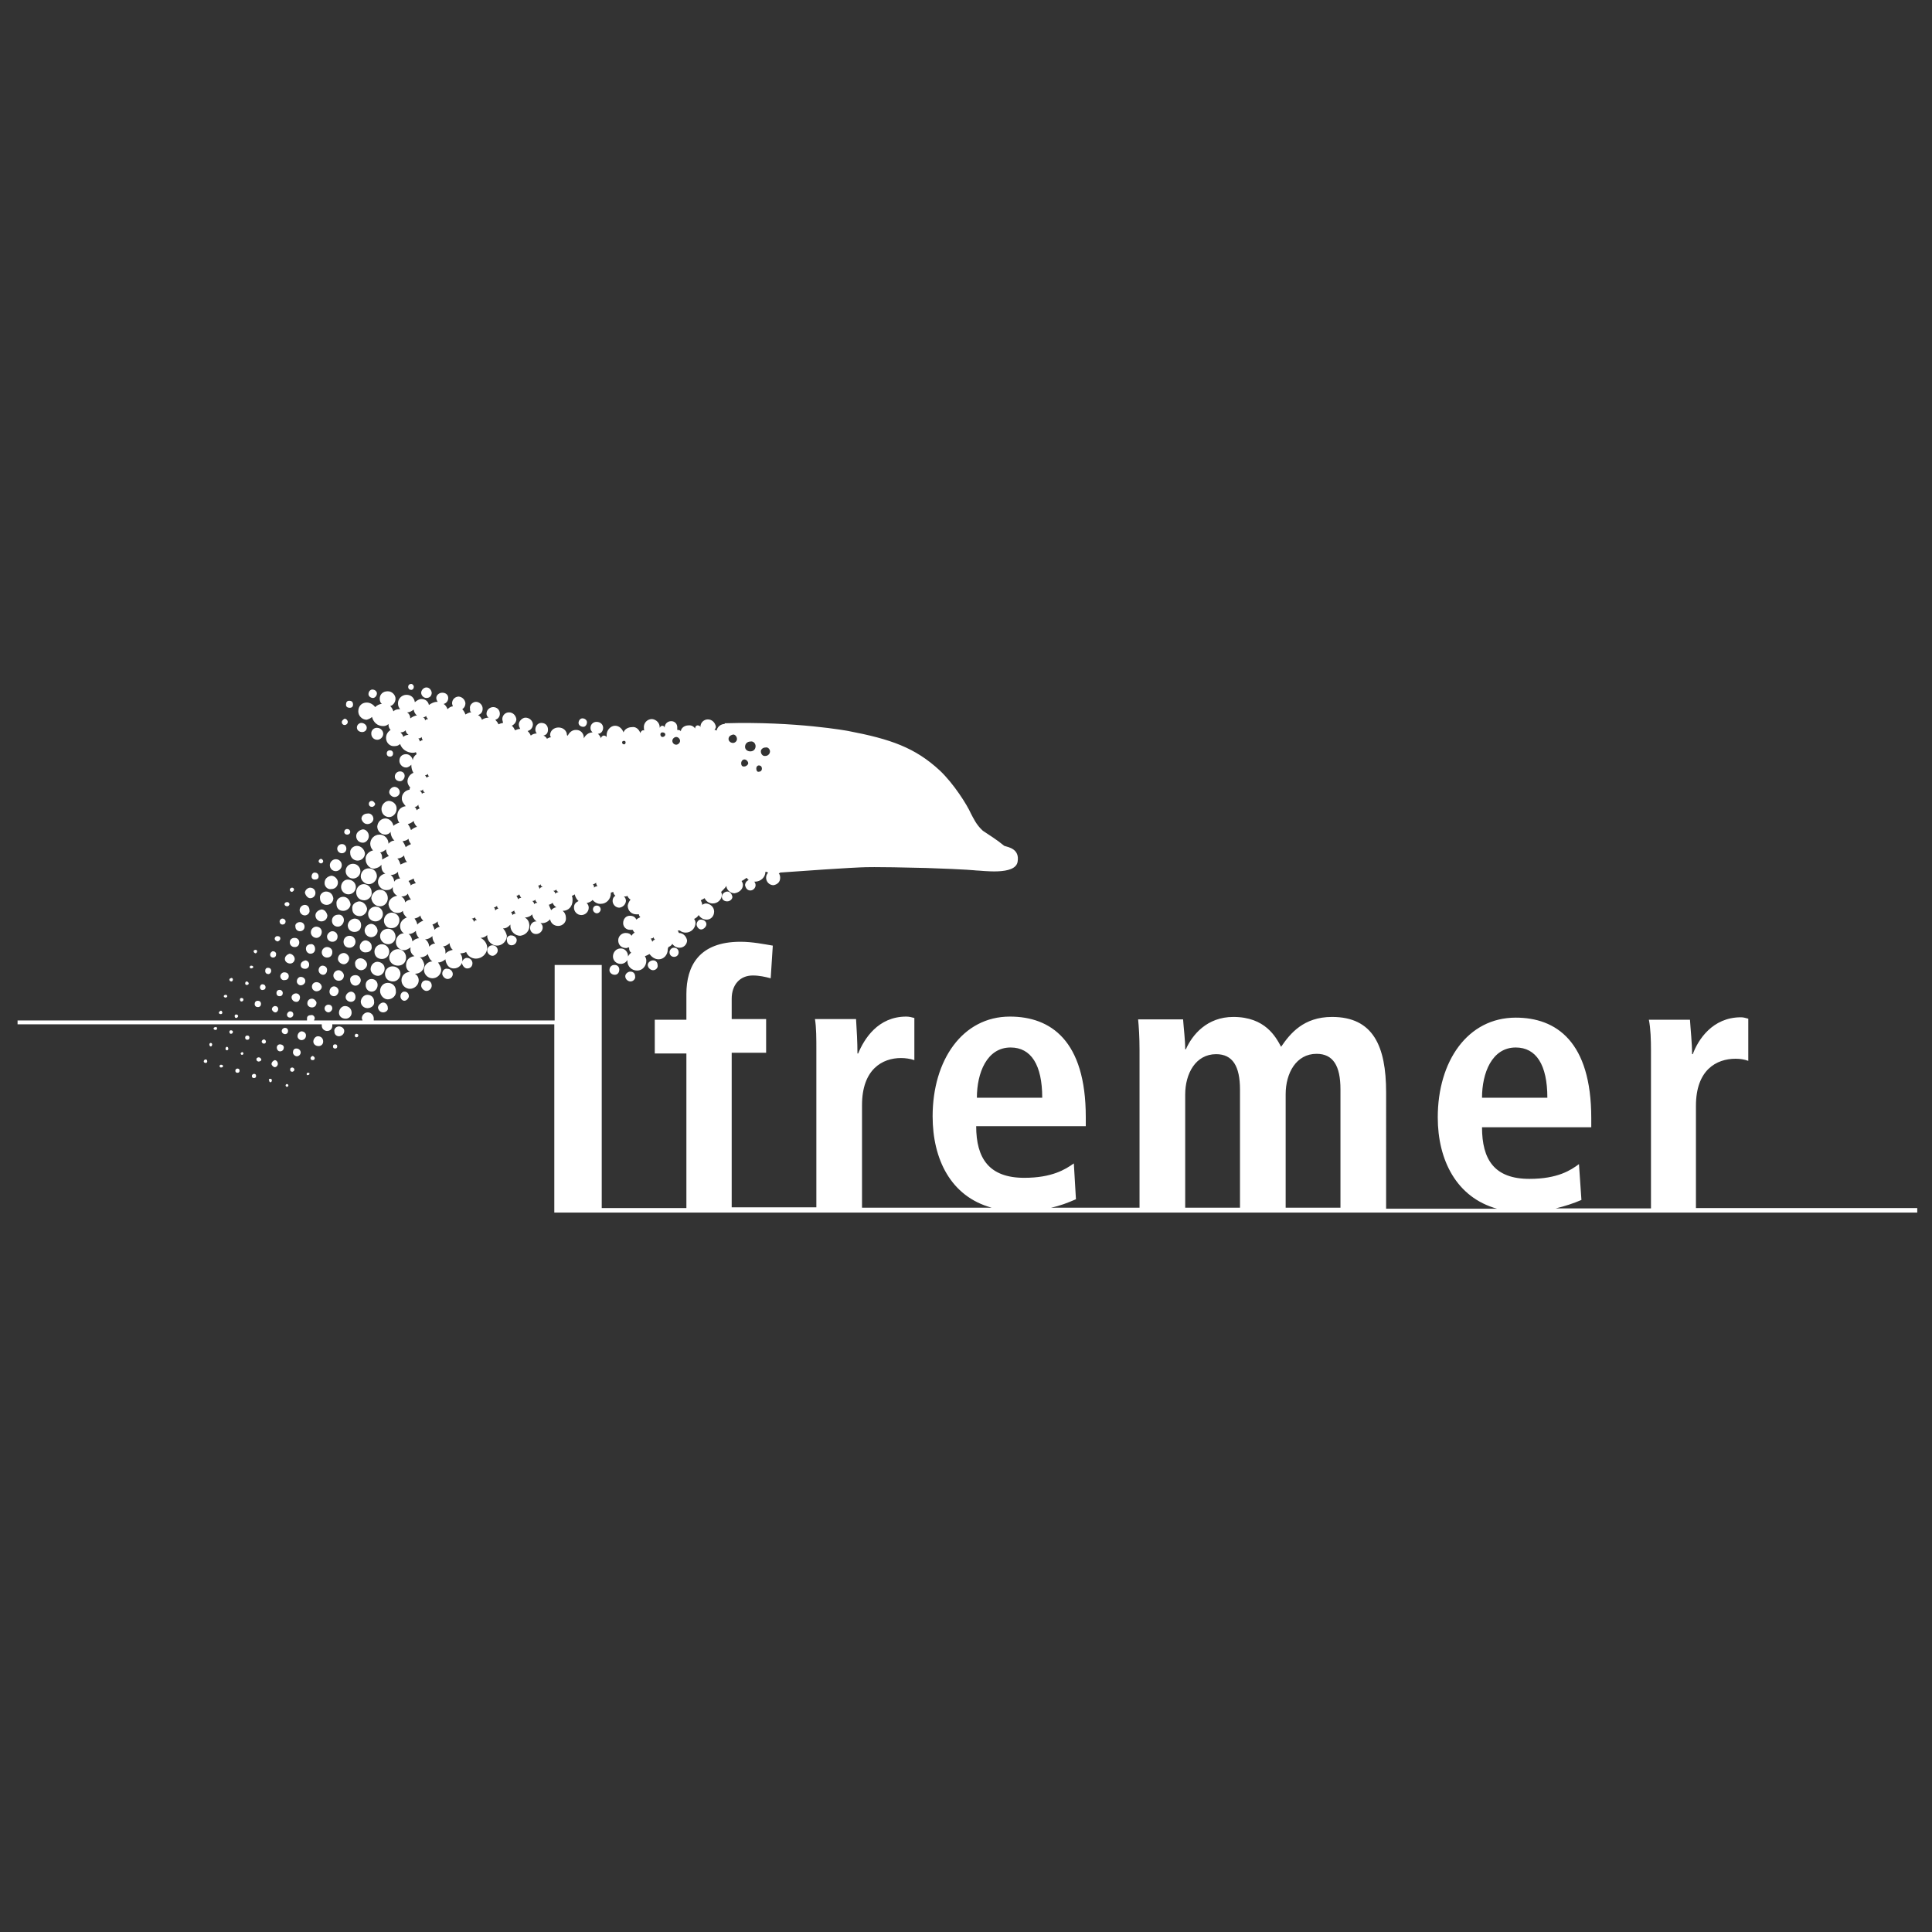 <?xml version="1.0" encoding="utf-8"?>
<!-- Generator: Adobe Illustrator 16.0.0, SVG Export Plug-In . SVG Version: 6.00 Build 0)  -->
<!DOCTYPE svg PUBLIC "-//W3C//DTD SVG 1.1//EN" "http://www.w3.org/Graphics/SVG/1.1/DTD/svg11.dtd">
<svg version="1.1" id="Calque_1" xmlns="http://www.w3.org/2000/svg" xmlns:xlink="http://www.w3.org/1999/xlink" x="0px" y="0px"
	 width="55px" height="55px" viewBox="0 0 55 55" style="enable-background:new 0 0 55 55;" xml:space="preserve">
<rect x="0" y="0" width="55" height="55" fill="#333333" stroke="none"/>
<style type="text/css">
<![CDATA[
	.st0{fill:#80CC28;}
	.st1{fill:url(#SVGID_1_);}
	.st2{fill:#FFFFFE;}
	.st3{fill:#FFFFFF;}
	.st4{fill:#676C70;}
	.st5{fill:#45BFDC;}
]]>
</style>
<g>
	<g>
		<path class="st3" d="M11.78,19.55c0-0.04-0.04-0.08-0.07-0.08c-0.06,0-0.09,0.04-0.09,0.08c0,0.06,0.04,0.09,0.09,0.09
			C11.74,19.64,11.78,19.61,11.78,19.55z M16.71,20.56c0-0.06-0.06-0.11-0.13-0.11c-0.06,0-0.11,0.06-0.11,0.13
			c0,0.06,0.06,0.11,0.13,0.11C16.65,20.7,16.71,20.64,16.71,20.56z M12.29,19.72c-0.01-0.08-0.07-0.15-0.15-0.15
			c-0.08,0-0.15,0.08-0.15,0.15c0,0.08,0.07,0.15,0.15,0.15c0,0,0,0,0,0C12.23,19.87,12.29,19.81,12.29,19.72z M10.73,19.74
			c0-0.06-0.06-0.11-0.13-0.11c-0.06,0-0.11,0.06-0.11,0.13c0,0.06,0.06,0.11,0.13,0.11C10.67,19.87,10.73,19.81,10.73,19.74z
			 M10.05,20.06c0-0.08-0.04-0.11-0.11-0.11c-0.06,0-0.09,0.04-0.09,0.11c0,0.06,0.04,0.09,0.11,0.09
			C10.01,20.15,10.05,20.12,10.05,20.06z M9.9,20.55c0-0.04-0.04-0.09-0.09-0.09c-0.04,0.02-0.08,0.06-0.08,0.09
			c0,0.06,0.04,0.09,0.08,0.09C9.86,20.64,9.9,20.6,9.9,20.55z M10.16,20.71c0,0.08,0.07,0.13,0.15,0.13c0.07,0,0.13-0.05,0.13-0.12
			c0,0,0,0,0-0.01c0-0.07-0.08-0.13-0.15-0.13C10.22,20.58,10.16,20.64,10.16,20.71z M10.57,20.89c0,0.09,0.07,0.17,0.17,0.17h0
			c0.09,0,0.17-0.08,0.17-0.17c0-0.09-0.08-0.17-0.17-0.17C10.65,20.71,10.56,20.79,10.57,20.89L10.57,20.89z M11.01,21.45
			c0,0.06,0.04,0.09,0.09,0.09c0.06,0,0.09-0.04,0.09-0.09c0-0.06-0.04-0.09-0.09-0.09C11.05,21.36,11.01,21.39,11.01,21.45z
			 M11.39,21.96c-0.08,0-0.15,0.06-0.15,0.15c0,0,0,0,0,0c0,0.08,0.07,0.13,0.15,0.13c0.07,0,0.13-0.08,0.13-0.15
			C11.52,22.01,11.46,21.96,11.39,21.96z M11.23,22.69c0.08,0,0.15-0.06,0.15-0.14c0,0,0,0,0,0c0-0.08-0.07-0.15-0.15-0.15h0
			c-0.08,0-0.15,0.08-0.15,0.15S11.16,22.69,11.23,22.69z M10.59,22.97c0.04,0,0.09-0.04,0.09-0.09c-0.02-0.04-0.06-0.08-0.09-0.08
			c-0.06,0-0.09,0.04-0.09,0.08C10.5,22.94,10.54,22.97,10.59,22.97z M10.46,23.46c0.09,0,0.17-0.07,0.17-0.15
			c0-0.09-0.08-0.17-0.17-0.15c-0.09,0-0.17,0.06-0.17,0.15C10.31,23.39,10.37,23.46,10.46,23.46z M9.8,23.69
			c0,0.04,0.04,0.07,0.08,0.07c0.06,0,0.09-0.04,0.09-0.07c0-0.06-0.04-0.09-0.09-0.09C9.84,23.6,9.8,23.63,9.8,23.69z M17.35,27.62
			c0,0.07,0.07,0.13,0.15,0.13s0.13-0.06,0.13-0.15c0-0.07-0.05-0.13-0.13-0.13c0,0,0,0-0.01,0C17.41,27.47,17.35,27.53,17.35,27.62
			z M17.8,27.79c0,0.09,0.08,0.15,0.15,0.15c0.08,0,0.15-0.08,0.13-0.15c0-0.07-0.05-0.13-0.13-0.13c0,0,0,0-0.01,0
			C17.88,27.66,17.8,27.72,17.8,27.79z M18.44,27.47c0,0.08,0.08,0.15,0.15,0.15c0.08,0,0.15-0.07,0.13-0.15
			c0-0.07-0.05-0.13-0.12-0.13c0,0-0.01,0-0.01,0C18.52,27.34,18.44,27.4,18.44,27.47z M20.55,25.53c0,0.08,0.07,0.13,0.15,0.13
			c0.08,0,0.15-0.06,0.15-0.13c-0.02-0.09-0.07-0.15-0.15-0.15C20.62,25.39,20.55,25.45,20.55,25.53z M21.21,25.2
			c0.02,0.09,0.07,0.15,0.15,0.15c0.09,0,0.15-0.08,0.15-0.15c0-0.08-0.06-0.15-0.15-0.15C21.28,25.04,21.21,25.12,21.21,25.2z
			 M19.83,26.31c0,0.07,0.06,0.15,0.13,0.15c0.07,0,0.15-0.08,0.15-0.15c0-0.08-0.08-0.13-0.15-0.13
			C19.9,26.17,19.84,26.23,19.83,26.31C19.83,26.3,19.83,26.3,19.83,26.31z M19.06,27.11c0,0.08,0.06,0.13,0.13,0.13
			c0.07,0,0.13-0.05,0.13-0.13c0,0,0,0,0,0c0-0.07-0.05-0.13-0.13-0.13c0,0,0,0-0.01,0C19.12,26.98,19.06,27.04,19.06,27.11
			C19.06,27.11,19.06,27.11,19.06,27.11z M16.88,25.89c0,0.06,0.06,0.11,0.11,0.11c0.06,0,0.11-0.06,0.11-0.11
			c0-0.06-0.05-0.11-0.11-0.11C16.92,25.78,16.88,25.83,16.88,25.89z M15.09,26.42c0,0.09,0.07,0.17,0.17,0.17
			c0.1,0,0.19-0.08,0.19-0.19c0-0.09-0.09-0.17-0.19-0.17C15.17,26.23,15.09,26.31,15.09,26.42z M14.43,26.76
			c0,0.09,0.06,0.15,0.13,0.15c0.09,0,0.15-0.07,0.15-0.15c0-0.07-0.08-0.13-0.15-0.13C14.49,26.62,14.41,26.68,14.43,26.76z
			 M9.86,24.16c0-0.07-0.05-0.13-0.12-0.13c0,0-0.01,0-0.01,0c-0.07,0-0.13,0.06-0.13,0.13c0,0.07,0.06,0.13,0.13,0.13
			C9.8,24.29,9.86,24.24,9.86,24.16C9.86,24.16,9.86,24.16,9.86,24.16z M9.73,24.63c0-0.09-0.07-0.17-0.17-0.17h0
			c-0.09,0-0.17,0.08-0.17,0.17c0,0,0,0,0,0c0,0.09,0.07,0.17,0.17,0.17c0,0,0,0,0,0C9.65,24.8,9.73,24.72,9.73,24.63L9.73,24.63z
			 M9.62,25.12c0-0.09-0.09-0.19-0.19-0.19c-0.11,0.02-0.19,0.09-0.19,0.21c0,0.1,0.09,0.19,0.19,0.17
			C9.54,25.31,9.62,25.23,9.62,25.12z M9.11,25.57c0,0.11,0.08,0.19,0.19,0.19c0.1,0,0.19-0.08,0.19-0.19
			c-0.02-0.11-0.09-0.19-0.21-0.19C9.18,25.38,9.09,25.48,9.11,25.57L9.11,25.57z M9.15,26.23c0.09,0,0.17-0.07,0.17-0.17v0
			c-0.02-0.09-0.08-0.17-0.17-0.17c-0.09,0.02-0.17,0.08-0.17,0.17C8.98,26.15,9.05,26.23,9.15,26.23
			C9.14,26.23,9.14,26.23,9.15,26.23z M9.01,26.7c0.08,0,0.15-0.08,0.15-0.17S9.09,26.38,9,26.38c-0.08,0-0.15,0.08-0.15,0.15
			C8.84,26.62,8.92,26.7,9.01,26.7z M8.84,27.15c0.07,0,0.13-0.05,0.13-0.13c0,0,0,0,0-0.01c0-0.08-0.06-0.15-0.13-0.13
			c-0.07,0-0.13,0.05-0.13,0.12c0,0,0,0,0,0.01C8.71,27.09,8.77,27.15,8.84,27.15z M8.69,27.34c-0.07,0.02-0.13,0.06-0.13,0.13
			c0,0.08,0.06,0.11,0.13,0.11c0.06,0,0.11-0.05,0.11-0.11C8.81,27.4,8.75,27.34,8.69,27.34z M8.56,27.81
			c-0.06,0-0.11,0.06-0.11,0.13c0,0.06,0.06,0.11,0.11,0.11c0.07,0,0.13-0.06,0.13-0.11C8.7,27.87,8.64,27.81,8.56,27.81
			C8.57,27.81,8.56,27.81,8.56,27.81z M8.54,28.39c0-0.06-0.05-0.11-0.11-0.11c-0.08,0-0.13,0.06-0.13,0.11
			c0,0.07,0.06,0.13,0.13,0.13C8.49,28.53,8.54,28.47,8.54,28.39z M8.17,28.88c0,0.06,0.04,0.09,0.09,0.09s0.09-0.04,0.09-0.09
			c0-0.06-0.04-0.09-0.09-0.09S8.17,28.85,8.17,28.88z M8.02,29.35c0,0.06,0.06,0.09,0.09,0.09c0.06,0,0.09-0.04,0.09-0.09
			c0-0.06-0.04-0.09-0.09-0.09C8.07,29.26,8.02,29.3,8.02,29.35z M7.88,29.82c0,0.06,0.04,0.11,0.09,0.11
			c0.08,0,0.11-0.06,0.11-0.11c0-0.06-0.06-0.09-0.11-0.09C7.92,29.73,7.88,29.77,7.88,29.82z M7.73,30.29
			c0,0.04,0.06,0.09,0.09,0.09c0.06,0,0.09-0.06,0.09-0.09c0-0.06-0.04-0.11-0.09-0.11C7.77,30.2,7.73,30.24,7.73,30.29z
			 M7.66,30.75c0,0.04,0.02,0.06,0.04,0.06c0.02,0,0.04-0.02,0.04-0.06c0-0.02-0.02-0.04-0.04-0.04
			C7.66,30.71,7.64,30.73,7.66,30.75z M9.2,24.52c0-0.04-0.04-0.07-0.06-0.07c-0.04,0-0.07,0.04-0.07,0.07s0.04,0.06,0.07,0.06
			C9.18,24.57,9.2,24.55,9.2,24.52z M9.07,24.95c0-0.08-0.06-0.11-0.11-0.11c-0.06,0-0.09,0.06-0.09,0.11
			c0,0.06,0.04,0.09,0.09,0.09C9.03,25.04,9.07,25.01,9.07,24.95z M8.98,25.42c0-0.08-0.06-0.15-0.15-0.15c0,0,0,0,0,0
			c-0.07,0-0.15,0.07-0.15,0.15c0.02,0.07,0.08,0.15,0.15,0.15C8.91,25.57,8.98,25.51,8.98,25.42C8.98,25.42,8.98,25.42,8.98,25.42z
			 M8.81,25.91c0-0.09-0.06-0.15-0.13-0.15c-0.08,0-0.15,0.07-0.15,0.15c0,0,0,0,0,0c0,0.07,0.06,0.15,0.15,0.15
			C8.75,26.06,8.83,25.99,8.81,25.91z M8.67,26.38c0-0.07-0.05-0.13-0.13-0.13c0,0,0,0,0,0c-0.08,0-0.15,0.06-0.13,0.13
			c0,0.08,0.06,0.13,0.13,0.13C8.61,26.51,8.67,26.46,8.67,26.38C8.67,26.38,8.67,26.38,8.67,26.38z M8.52,26.83
			c0-0.07-0.05-0.13-0.13-0.13c0,0,0,0-0.01,0c-0.07,0-0.13,0.05-0.13,0.12c0,0,0,0,0,0.01c0,0.07,0.06,0.13,0.13,0.13
			C8.46,26.97,8.52,26.91,8.52,26.83C8.52,26.84,8.52,26.83,8.52,26.83z M8.24,27.15c-0.06,0.02-0.13,0.07-0.13,0.15
			c0,0.08,0.08,0.13,0.15,0.13c0.08,0,0.13-0.07,0.13-0.13C8.39,27.23,8.32,27.15,8.24,27.15z M8.09,27.68
			c-0.06,0-0.11,0.06-0.11,0.11c0,0.07,0.06,0.13,0.13,0.11c0.06,0,0.11-0.04,0.11-0.11S8.17,27.68,8.09,27.68z M7.96,28.36
			c0.06,0,0.09-0.04,0.09-0.09s-0.04-0.09-0.09-0.09c-0.06,0-0.09,0.04-0.09,0.09S7.9,28.36,7.96,28.36z M7.92,28.73
			c0-0.06-0.04-0.09-0.09-0.09c-0.04,0-0.09,0.04-0.09,0.09c0,0.04,0.06,0.09,0.09,0.09C7.88,28.83,7.92,28.77,7.92,28.73z
			 M7.45,29.65c0,0.04,0.04,0.06,0.06,0.06c0.04,0,0.06-0.02,0.06-0.06c0-0.02-0.02-0.06-0.06-0.06C7.47,29.6,7.45,29.63,7.45,29.65
			z M7.3,30.16c0,0.04,0.04,0.06,0.06,0.06c0.04,0,0.08-0.02,0.08-0.06c-0.02-0.04-0.04-0.06-0.08-0.06
			C7.32,30.11,7.3,30.12,7.3,30.16z M7.17,30.63c0,0.04,0.02,0.06,0.06,0.06c0.04,0,0.06-0.02,0.06-0.06s-0.02-0.06-0.06-0.06
			C7.19,30.58,7.17,30.6,7.17,30.63z M8.37,25.33c0-0.04-0.02-0.06-0.06-0.06c-0.02,0-0.06,0.02-0.06,0.06
			c0,0.04,0.04,0.06,0.06,0.06C8.35,25.38,8.37,25.34,8.37,25.33z M8.24,25.74c0-0.04-0.04-0.06-0.06-0.06
			c-0.04,0-0.08,0.02-0.08,0.06c0,0.04,0.04,0.06,0.08,0.06C8.2,25.8,8.24,25.78,8.24,25.74z M8.13,26.23
			c0-0.04-0.04-0.08-0.09-0.08c-0.04,0-0.08,0.04-0.08,0.08c0,0.06,0.04,0.09,0.08,0.09C8.09,26.32,8.13,26.29,8.13,26.23z
			 M7.98,26.72c0-0.06-0.04-0.07-0.09-0.07c-0.04,0-0.07,0.04-0.07,0.07c0,0.04,0.04,0.08,0.09,0.08
			C7.94,26.79,7.98,26.76,7.98,26.72z M7.77,27.08c-0.04,0-0.08,0.06-0.08,0.09c0,0.06,0.04,0.09,0.08,0.09
			c0.06,0,0.09-0.04,0.09-0.09C7.87,27.13,7.83,27.08,7.77,27.08z M7.55,27.64c0,0.06,0.04,0.09,0.09,0.09
			c0.04,0,0.08-0.04,0.08-0.09c0-0.06-0.04-0.09-0.09-0.09C7.58,27.55,7.55,27.58,7.55,27.64z M7.56,28.11
			c0-0.06-0.04-0.09-0.09-0.09c-0.04,0-0.07,0.04-0.07,0.09c0,0.04,0.04,0.09,0.09,0.07C7.53,28.18,7.56,28.15,7.56,28.11z
			 M7.25,28.58c0,0.06,0.04,0.09,0.09,0.09c0.06,0,0.09-0.04,0.09-0.09c0-0.06-0.04-0.09-0.09-0.09
			C7.28,28.49,7.25,28.53,7.25,28.58z M6.98,29.54c0,0.04,0.02,0.06,0.06,0.06s0.06-0.02,0.06-0.06c0-0.04-0.02-0.06-0.06-0.06
			S6.98,29.5,6.98,29.54z M6.85,29.99c0,0.02,0.02,0.04,0.04,0.04c0.02,0,0.04-0.02,0.04-0.04c0-0.02-0.02-0.04-0.04-0.04
			C6.87,29.96,6.85,29.98,6.85,29.99z M6.7,30.48c0,0.04,0.02,0.06,0.06,0.06c0.04,0,0.06-0.02,0.06-0.06
			c0-0.04-0.02-0.06-0.06-0.06C6.72,30.42,6.7,30.45,6.7,30.48z M7.21,27.53c0-0.02-0.02-0.04-0.06-0.04
			c-0.02,0-0.04,0.02-0.04,0.04c0,0.02,0.02,0.04,0.04,0.04C7.19,27.56,7.21,27.55,7.21,27.53z M7.32,27.08
			c0-0.02-0.02-0.04-0.04-0.04c-0.04,0-0.06,0.02-0.06,0.04c0,0.04,0.04,0.06,0.06,0.06C7.3,27.13,7.32,27.11,7.32,27.08z M7.08,28
			c0-0.04-0.04-0.06-0.06-0.06C7,27.94,6.98,27.96,6.98,28c0,0.02,0.02,0.04,0.04,0.04C7.06,28.04,7.08,28.02,7.08,28z M6.83,28.45
			c0,0.04,0.02,0.06,0.04,0.06c0.04,0,0.06-0.02,0.06-0.06c0-0.02-0.02-0.04-0.06-0.04C6.85,28.41,6.83,28.43,6.83,28.45z
			 M6.72,28.88c-0.02,0-0.04,0.02-0.04,0.04c0,0.04,0.02,0.06,0.04,0.06c0.04,0,0.06-0.04,0.06-0.06
			C6.77,28.9,6.76,28.88,6.72,28.88z M6.53,29.37c0,0.04,0.02,0.06,0.04,0.06c0.04,0,0.06-0.02,0.06-0.06
			c0-0.02-0.02-0.04-0.06-0.04C6.55,29.33,6.53,29.35,6.53,29.37z M6.53,27.88c0,0.04,0.02,0.06,0.06,0.06
			c0.02,0,0.04-0.02,0.04-0.06c0-0.02-0.02-0.04-0.04-0.04C6.55,27.85,6.53,27.87,6.53,27.88z M6.47,28.36
			c0-0.02-0.02-0.04-0.04-0.04c-0.04,0-0.06,0.02-0.06,0.04s0.02,0.04,0.06,0.04C6.46,28.39,6.47,28.37,6.47,28.36z M6.23,28.83
			c0,0.02,0.02,0.04,0.06,0.04c0.02,0,0.04-0.02,0.04-0.04c0-0.02-0.02-0.06-0.04-0.06C6.25,28.79,6.23,28.81,6.23,28.83z
			 M6.08,29.28c0,0.02,0.02,0.04,0.06,0.04c0.02,0,0.04-0.02,0.04-0.04c0-0.02-0.02-0.06-0.04-0.04C6.1,29.24,6.08,29.26,6.08,29.28
			z M6.42,29.86c0,0.02,0.02,0.04,0.04,0.04c0.02,0,0.04-0.02,0.04-0.04c0-0.04-0.02-0.06-0.04-0.06
			C6.44,29.8,6.42,29.82,6.42,29.86z M5.96,29.73c0,0.04,0.02,0.06,0.04,0.06c0.02,0,0.04-0.02,0.04-0.06
			c0-0.02-0.02-0.04-0.04-0.04C5.98,29.69,5.96,29.71,5.96,29.73z M5.8,30.22c0,0.02,0.02,0.04,0.06,0.04
			c0.02,0,0.04-0.02,0.04-0.04c0-0.04-0.02-0.06-0.04-0.06C5.81,30.16,5.8,30.2,5.8,30.22z M6.25,30.35c0,0.02,0.02,0.04,0.04,0.04
			c0.04,0,0.06-0.02,0.06-0.04s-0.02-0.04-0.06-0.04C6.27,30.31,6.25,30.33,6.25,30.35z M9.84,24.8c0,0.11,0.09,0.21,0.21,0.21
			c0.11,0,0.21-0.09,0.21-0.21c0-0.11-0.09-0.21-0.21-0.21C9.93,24.59,9.84,24.68,9.84,24.8z M9.97,24.29
			c0,0.11,0.09,0.21,0.21,0.21c0.11,0,0.21-0.09,0.21-0.21c-0.02-0.11-0.11-0.21-0.23-0.21C10.05,24.08,9.95,24.18,9.97,24.29
			L9.97,24.29z M9.71,25.25c0,0.11,0.09,0.21,0.21,0.21c0.11,0,0.21-0.09,0.21-0.21c0-0.11-0.09-0.21-0.23-0.21
			C9.79,25.04,9.71,25.14,9.71,25.25z M9.77,25.93c0.11,0,0.21-0.09,0.21-0.19c-0.02-0.11-0.09-0.21-0.21-0.21
			c-0.11,0-0.21,0.09-0.19,0.21C9.58,25.85,9.65,25.93,9.77,25.93z M9.62,26.38c0.09,0,0.17-0.09,0.17-0.19
			c0-0.09-0.08-0.17-0.17-0.15c-0.09,0-0.17,0.07-0.17,0.17S9.52,26.38,9.62,26.38z M9.31,26.66c0,0.09,0.07,0.15,0.15,0.15
			c0.09,0,0.15-0.06,0.15-0.15c0-0.08-0.06-0.15-0.15-0.15c0,0,0,0,0,0C9.39,26.51,9.31,26.59,9.31,26.66z M9.31,26.96
			c-0.08,0-0.15,0.07-0.15,0.15c0,0.09,0.07,0.15,0.15,0.15c0.09,0,0.15-0.06,0.15-0.15C9.47,27.03,9.4,26.96,9.31,26.96
			C9.32,26.96,9.32,26.96,9.31,26.96z M9.18,27.49c-0.06,0-0.11,0.06-0.11,0.13c0,0.07,0.06,0.13,0.13,0.13
			c0.06,0,0.11-0.06,0.11-0.13C9.32,27.55,9.26,27.49,9.18,27.49C9.19,27.49,9.19,27.49,9.18,27.49L9.18,27.49z M9.01,27.96
			c-0.07,0-0.13,0.05-0.13,0.13c0,0,0,0,0,0c0,0.08,0.07,0.13,0.13,0.13c0.08,0,0.15-0.06,0.15-0.13
			C9.15,28.02,9.09,27.96,9.01,27.96z M9.01,28.54C9,28.49,8.94,28.43,8.88,28.43c-0.07,0-0.13,0.05-0.13,0.13c0,0,0,0,0,0.01
			c0,0.06,0.06,0.11,0.13,0.11C8.96,28.68,9.01,28.62,9.01,28.54z M8.47,29.5c0,0.06,0.06,0.11,0.11,0.11
			c0.07,0,0.13-0.05,0.13-0.13c0,0,0,0,0-0.01c0-0.06-0.06-0.11-0.13-0.11C8.52,29.37,8.47,29.43,8.47,29.5z M8.34,29.96
			c0,0.06,0.06,0.11,0.11,0.11c0.06,0,0.11-0.05,0.11-0.11c0-0.06-0.06-0.11-0.11-0.11C8.37,29.84,8.34,29.9,8.34,29.96z
			 M8.26,30.45c0,0.04,0.02,0.06,0.06,0.06c0.02,0,0.06-0.02,0.06-0.06s-0.04-0.06-0.06-0.06C8.28,30.39,8.26,30.41,8.26,30.45z
			 M8.13,30.9c0,0.02,0.02,0.04,0.04,0.04c0.02,0,0.04-0.02,0.04-0.04c0-0.02-0.02-0.04-0.04-0.04C8.15,30.86,8.13,30.88,8.13,30.9z
			 M10.14,25.4c0,0.13,0.09,0.23,0.23,0.23c0.11,0,0.23-0.11,0.21-0.23c0-0.12-0.09-0.22-0.21-0.23c0,0-0.01,0-0.02,0
			C10.24,25.17,10.14,25.27,10.14,25.4z M10.27,24.95c0,0.11,0.11,0.22,0.23,0.22c0.12,0,0.22-0.1,0.23-0.22
			c0-0.13-0.09-0.23-0.23-0.23C10.37,24.72,10.27,24.82,10.27,24.95z M10.86,23.03c0,0.13,0.09,0.23,0.22,0.23
			c0.11,0,0.21-0.11,0.21-0.23c0.01-0.12-0.09-0.22-0.21-0.23c-0.01,0-0.01,0-0.02,0C10.95,22.81,10.86,22.92,10.86,23.03z
			 M10.14,23.8c0,0.11,0.08,0.19,0.19,0.19c0.09,0,0.17-0.09,0.17-0.19s-0.08-0.19-0.17-0.19C10.22,23.63,10.14,23.71,10.14,23.8z
			 M10.09,26.53c0.11,0,0.19-0.07,0.19-0.19c0-0.11-0.07-0.19-0.19-0.19c-0.1,0.01-0.18,0.09-0.19,0.19
			C9.9,26.45,9.98,26.53,10.09,26.53L10.09,26.53z M9.95,26.64c-0.09,0-0.17,0.07-0.17,0.17c0,0.1,0.07,0.17,0.17,0.17
			c0.09,0,0.17-0.07,0.17-0.17C10.12,26.72,10.05,26.64,9.95,26.64z M9.79,27.13c-0.09,0-0.17,0.07-0.17,0.17c0,0,0,0,0,0
			c0,0.07,0.08,0.15,0.17,0.15c0.07,0,0.15-0.08,0.15-0.17C9.94,27.21,9.86,27.13,9.79,27.13z M9.64,27.62
			c-0.08,0-0.15,0.07-0.15,0.15c0,0.09,0.08,0.15,0.15,0.15c0.09,0,0.15-0.06,0.15-0.15C9.79,27.7,9.71,27.62,9.64,27.62z
			 M9.64,28.21c0-0.06-0.06-0.13-0.13-0.13c-0.08,0-0.13,0.08-0.13,0.15c0,0.08,0.06,0.13,0.13,0.13
			C9.58,28.36,9.64,28.28,9.64,28.21L9.64,28.21z M9.24,28.71c0,0.06,0.06,0.11,0.11,0.11s0.11-0.06,0.11-0.11
			c0-0.08-0.06-0.11-0.11-0.11S9.24,28.64,9.24,28.71z M8.92,29.65c0,0.07,0.06,0.13,0.15,0.13c0.07,0,0.13-0.05,0.13-0.13
			c0,0,0,0,0,0c0-0.09-0.06-0.15-0.15-0.15C8.98,29.5,8.92,29.58,8.92,29.65z M8.84,30.12c0,0.04,0.02,0.06,0.06,0.06
			c0.04,0,0.06-0.02,0.06-0.06c0-0.02-0.04-0.06-0.06-0.06C8.86,30.07,8.84,30.11,8.84,30.12z M8.73,30.58
			c0,0.02,0.02,0.04,0.04,0.02c0.02,0,0.04,0,0.04-0.04c0-0.02-0.02-0.02-0.04-0.02C8.75,30.54,8.73,30.54,8.73,30.58z M10.69,26.23
			c0.11,0,0.21-0.09,0.21-0.21s-0.09-0.21-0.21-0.21c-0.11,0-0.21,0.09-0.21,0.21S10.57,26.23,10.69,26.23z M10.24,26.08
			c0.11,0,0.21-0.1,0.21-0.21c-0.02-0.11-0.11-0.21-0.23-0.21c-0.11,0.02-0.21,0.09-0.19,0.22C10.03,26,10.12,26.08,10.24,26.08z
			 M10.56,26.3c-0.1,0.01-0.18,0.09-0.18,0.2c0.01,0.1,0.08,0.17,0.18,0.18c0.1,0,0.19-0.08,0.19-0.19
			C10.74,26.39,10.66,26.3,10.56,26.3z M10.41,26.77c-0.09,0-0.17,0.09-0.17,0.19c0,0.09,0.09,0.17,0.19,0.15
			c0.09,0,0.17-0.07,0.15-0.17C10.58,26.85,10.5,26.78,10.41,26.77L10.41,26.77z M10.26,27.28c-0.09,0-0.17,0.08-0.15,0.17
			c0,0.09,0.08,0.17,0.17,0.17c0.09,0,0.17-0.08,0.17-0.17C10.44,27.36,10.35,27.28,10.26,27.28L10.26,27.28z M10.27,27.91
			c0-0.08-0.06-0.15-0.15-0.15c0,0,0,0,0,0c-0.09,0-0.17,0.06-0.15,0.15c0,0.07,0.06,0.15,0.15,0.15
			C10.2,28.06,10.27,27.98,10.27,27.91z M9.84,28.39c0,0.07,0.07,0.13,0.15,0.13c0.07,0,0.13-0.05,0.13-0.13c0,0,0,0,0-0.01
			c0-0.09-0.06-0.15-0.13-0.15C9.91,28.24,9.84,28.31,9.84,28.39C9.84,28.39,9.84,28.39,9.84,28.39z M9.65,28.83
			c0,0.09,0.07,0.17,0.19,0.17c0.09,0,0.17-0.07,0.17-0.17c0,0,0,0,0,0c0-0.11-0.08-0.19-0.19-0.19
			C9.73,28.64,9.65,28.73,9.65,28.83z M9.52,29.37c0,0.08,0.06,0.13,0.13,0.13c0.07,0,0.15-0.06,0.15-0.15
			c0-0.08-0.08-0.13-0.15-0.13C9.58,29.22,9.5,29.28,9.52,29.37z M9.48,29.79c0,0.04,0.02,0.06,0.06,0.06
			c0.04,0,0.06-0.02,0.06-0.06s-0.02-0.06-0.06-0.06C9.5,29.73,9.48,29.75,9.48,29.79z M11.05,26.44c-0.13,0-0.23,0.09-0.23,0.21
			c0,0.13,0.11,0.23,0.23,0.23c0.11,0,0.22-0.09,0.21-0.23C11.25,26.53,11.16,26.44,11.05,26.44z M11.08,27.09
			c0-0.11-0.09-0.21-0.21-0.21c-0.11,0-0.21,0.09-0.21,0.21c0,0.13,0.09,0.21,0.21,0.21C10.99,27.3,11.08,27.21,11.08,27.09z
			 M10.74,27.38c-0.09,0-0.19,0.09-0.19,0.21c0,0.09,0.09,0.19,0.21,0.19c0.09,0,0.19-0.09,0.19-0.21
			C10.95,27.47,10.86,27.38,10.74,27.38z M10.41,28.04c0,0.11,0.07,0.19,0.17,0.19c0.1,0,0.17-0.09,0.17-0.19
			c0-0.09-0.07-0.17-0.17-0.17C10.48,27.87,10.41,27.94,10.41,28.04z M10.27,28.51c0,0.11,0.09,0.19,0.19,0.19
			c0.11,0,0.21-0.08,0.19-0.19c0-0.11-0.08-0.19-0.19-0.19C10.36,28.32,10.28,28.41,10.27,28.51z M10.1,29.47
			c0,0.04,0.02,0.06,0.04,0.06c0.04,0,0.06-0.02,0.06-0.06c0-0.02-0.02-0.04-0.06-0.04C10.12,29.43,10.11,29.45,10.1,29.47z
			 M11.4,27.72c0-0.11-0.09-0.21-0.23-0.21c-0.11,0-0.21,0.09-0.21,0.21c0,0.13,0.09,0.22,0.23,0.22
			C11.31,27.94,11.4,27.83,11.4,27.72z M11.08,27.26c0,0.13,0.11,0.23,0.25,0.23c0.13,0,0.23-0.09,0.23-0.23
			c0-0.13-0.1-0.24-0.23-0.24C11.2,27.02,11.08,27.13,11.08,27.26z M10.82,28.21c0,0.13,0.11,0.24,0.22,0.24
			c0.13,0,0.25-0.11,0.23-0.24c0-0.13-0.09-0.23-0.23-0.23C10.91,27.98,10.82,28.09,10.82,28.21z M10.76,28.69
			c0.02,0.08,0.07,0.13,0.15,0.13c0.07,0,0.15-0.06,0.13-0.13c0-0.08-0.06-0.15-0.13-0.15C10.84,28.54,10.76,28.62,10.76,28.69z
			 M11.4,28.36c0,0.08,0.06,0.13,0.11,0.13c0.07,0,0.13-0.08,0.13-0.13c0-0.07-0.05-0.13-0.12-0.13c0,0,0,0,0,0
			C11.46,28.22,11.4,28.28,11.4,28.36z M10.93,26.21c0,0.11,0.09,0.23,0.23,0.21c0.11,0,0.21-0.09,0.21-0.23
			c0-0.11-0.09-0.21-0.23-0.21C11.03,25.99,10.93,26.08,10.93,26.21z M10.57,25.57c0.02,0.13,0.11,0.23,0.25,0.23
			c0.12,0,0.22-0.1,0.22-0.23c0-0.13-0.09-0.24-0.22-0.24C10.69,25.33,10.58,25.44,10.57,25.57z M11.99,28.06
			c0,0.07,0.08,0.15,0.15,0.15c0.08,0,0.15-0.07,0.15-0.15c0,0,0,0,0,0c0-0.09-0.06-0.15-0.15-0.15
			C12.05,27.9,11.99,27.97,11.99,28.06C11.99,28.05,11.99,28.05,11.99,28.06z M12.59,27.72c0,0.07,0.08,0.15,0.15,0.15
			c0.08,0,0.15-0.06,0.15-0.14c0,0,0,0,0,0c0-0.08-0.07-0.15-0.15-0.15c0,0,0,0,0,0C12.66,27.56,12.59,27.63,12.59,27.72
			C12.59,27.71,12.59,27.71,12.59,27.72z M13.15,27.42c0.02,0.08,0.08,0.15,0.15,0.15c0.1,0,0.15-0.07,0.15-0.15
			c0-0.07-0.06-0.15-0.15-0.15C13.23,27.26,13.15,27.34,13.15,27.42z M13.87,27.06c0,0.07,0.07,0.15,0.15,0.15
			c0.07,0,0.15-0.08,0.15-0.15c0-0.08-0.06-0.15-0.15-0.15c0,0,0,0,0,0C13.94,26.91,13.87,26.97,13.87,27.06
			C13.87,27.05,13.87,27.06,13.87,27.06z M27.98,23.65c-0.19-0.17-0.28-0.38-0.34-0.49c-0.11-0.25-0.49-0.85-0.88-1.22
			c-0.71-0.66-1.41-0.9-2.61-1.13c0,0-1.49-0.28-3.52-0.22v0.02c-0.11,0-0.21,0.08-0.23,0.19c0,0-0.02-0.02-0.04-0.02h-0.02
			c0.02-0.03,0.04-0.06,0.04-0.09c-0.02-0.12-0.11-0.21-0.23-0.21c-0.11,0-0.21,0.09-0.21,0.21v0.02c0-0.04-0.04-0.06-0.08-0.06
			s-0.07,0.04-0.07,0.07v0.02c-0.04-0.06-0.11-0.1-0.19-0.09c-0.11,0-0.21,0.07-0.22,0.17c0-0.02-0.04-0.04-0.08-0.04h-0.02V20.7
			c0-0.09-0.07-0.17-0.17-0.17c0,0,0,0,0,0c-0.11,0-0.19,0.08-0.19,0.19c0-0.04-0.04-0.06-0.06-0.06c-0.04,0-0.06,0.02-0.08,0.06
			V20.7c0-0.12-0.1-0.22-0.22-0.23c-0.12,0-0.22,0.09-0.23,0.21c0,0,0,0.01,0,0.02c0,0.04,0,0.08,0.02,0.11
			c0-0.02-0.02-0.02-0.04-0.02c-0.04,0-0.07,0.04-0.08,0.08c-0.04-0.11-0.13-0.19-0.24-0.17c-0.11,0-0.21,0.06-0.24,0.15
			c-0.04-0.11-0.13-0.19-0.24-0.19c-0.13,0-0.24,0.13-0.24,0.26v0.06c-0.02-0.02-0.04-0.04-0.08-0.04c-0.04,0-0.08,0.04-0.08,0.08
			c-0.02-0.05-0.05-0.1-0.09-0.13c0.09,0,0.15-0.08,0.15-0.17c0-0.09-0.07-0.17-0.19-0.17c-0.09,0-0.17,0.07-0.17,0.17c0,0,0,0,0,0
			c0,0.06,0.02,0.09,0.06,0.13c-0.11,0-0.2,0.07-0.25,0.17V21c0-0.12-0.09-0.22-0.21-0.22c-0.01,0-0.01,0-0.02,0
			c-0.11,0-0.19,0.08-0.23,0.17c0,0,0-0.02-0.02-0.02l0,0c0-0.13-0.11-0.22-0.24-0.22c-0.13,0-0.24,0.09-0.24,0.22
			c0,0.02,0.02,0.04,0.02,0.06c-0.04,0-0.07,0.02-0.11,0.04c-0.02-0.04-0.05-0.07-0.1-0.09c0.1-0.02,0.13-0.09,0.13-0.17
			c0-0.11-0.07-0.19-0.19-0.19c-0.09,0-0.17,0.08-0.17,0.19c0,0.04,0.02,0.09,0.04,0.11c-0.06,0-0.12,0.02-0.17,0.06
			c-0.02-0.05-0.05-0.09-0.09-0.13c0.09-0.02,0.15-0.1,0.15-0.19c0-0.09-0.09-0.19-0.21-0.19c-0.09,0-0.19,0.1-0.19,0.19
			c0,0.06,0.02,0.09,0.04,0.13c-0.06,0-0.09,0.02-0.15,0.04c-0.02-0.05-0.05-0.1-0.09-0.13c0.08-0.04,0.13-0.11,0.13-0.19
			c-0.02-0.11-0.1-0.19-0.21-0.19c-0.11,0-0.19,0.09-0.19,0.19c0,0.04,0.02,0.08,0.02,0.11c-0.05,0.01-0.09,0.02-0.13,0.04
			c-0.02-0.06-0.06-0.09-0.09-0.13c0.08-0.02,0.13-0.09,0.13-0.17c0-0.11-0.08-0.19-0.19-0.19c-0.1,0-0.19,0.08-0.19,0.19
			c0,0.04,0.02,0.08,0.06,0.11c-0.07,0-0.13,0.02-0.19,0.06c-0.02-0.06-0.06-0.11-0.11-0.13c0.09-0.04,0.13-0.09,0.13-0.19
			c0-0.1-0.09-0.19-0.19-0.19c-0.09,0-0.19,0.09-0.17,0.19c0,0.06,0,0.09,0.04,0.11c-0.08,0-0.13,0.04-0.17,0.06
			c-0.02-0.06-0.05-0.11-0.09-0.15c0.06-0.04,0.09-0.1,0.09-0.17c-0.01-0.1-0.09-0.18-0.19-0.19c-0.1,0-0.19,0.08-0.19,0.19
			c0,0.04,0.02,0.06,0.02,0.09c-0.06,0-0.11,0.04-0.15,0.08c-0.02-0.06-0.06-0.12-0.11-0.15c0.08-0.02,0.13-0.09,0.13-0.17
			c0-0.09-0.07-0.15-0.17-0.15c-0.09,0-0.17,0.07-0.17,0.15c0,0.04,0.02,0.08,0.04,0.11h-0.02c-0.08,0-0.16,0.04-0.23,0.09
			C12.19,19.96,12.1,19.9,12,19.9c-0.07,0-0.13,0.04-0.19,0.09c-0.02-0.13-0.11-0.21-0.24-0.21s-0.24,0.11-0.24,0.24
			c0,0.08,0.02,0.11,0.06,0.17h-0.02c-0.08,0-0.13,0.02-0.17,0.06c-0.02-0.06-0.05-0.11-0.09-0.15c0.08-0.02,0.15-0.11,0.15-0.21
			c0-0.11-0.11-0.22-0.23-0.21c-0.13,0-0.22,0.09-0.22,0.21c0,0.06,0.02,0.12,0.06,0.15c-0.07,0-0.14,0.04-0.19,0.09
			C10.63,20.06,10.54,20,10.44,20c-0.15,0-0.24,0.11-0.24,0.25c0,0.13,0.11,0.24,0.24,0.24c0.06-0.02,0.11-0.04,0.15-0.08
			c0.04,0.15,0.15,0.26,0.32,0.26c0.06,0,0.11-0.02,0.15-0.06v0.02c0,0.06,0.02,0.11,0.06,0.15c-0.08,0.05-0.13,0.13-0.13,0.23
			c0,0.13,0.11,0.25,0.25,0.23c0.06,0,0.11-0.02,0.15-0.06c0.05,0.15,0.19,0.24,0.34,0.25c0.04,0,0.08,0,0.11-0.02
			c0,0.02,0.02,0.04,0.02,0.06c-0.06,0.04-0.1,0.1-0.11,0.17c-0.02-0.1-0.1-0.17-0.19-0.17c-0.11,0-0.19,0.07-0.19,0.19
			c0,0.09,0.08,0.19,0.19,0.19c0.06,0,0.11-0.04,0.15-0.08v0.02c0,0.07,0.02,0.15,0.06,0.21c-0.1,0.04-0.17,0.14-0.17,0.25
			c0,0.06,0.04,0.13,0.08,0.17c-0.02,0.02-0.02,0.04-0.02,0.06c-0.13,0.02-0.23,0.13-0.22,0.26c0,0.08,0.06,0.15,0.11,0.21
			c-0.15,0.02-0.24,0.13-0.24,0.28c0,0.08,0.02,0.15,0.06,0.19c0,0-0.09,0.02-0.17,0.09c-0.02-0.11-0.11-0.21-0.23-0.21
			c-0.12,0-0.22,0.1-0.23,0.23c0,0.13,0.11,0.23,0.23,0.23c0.06,0,0.12-0.03,0.15-0.08c0,0.11,0.06,0.21,0.11,0.25
			c-0.07,0-0.13,0.04-0.17,0.09c0-0.14-0.11-0.26-0.25-0.26c0,0-0.01,0-0.01,0c-0.14,0-0.26,0.12-0.26,0.26
			c0,0.07,0.03,0.14,0.08,0.19c-0.11,0.02-0.23,0.13-0.21,0.26c0,0.13,0.11,0.26,0.24,0.26c0.09-0.02,0.15-0.04,0.21-0.11
			c0,0.02-0.02,0.19,0.11,0.25c-0.12,0.02-0.21,0.12-0.21,0.24c0,0.11,0.11,0.23,0.23,0.23c0.09,0,0.15-0.02,0.19-0.09v0.04
			c0,0.09,0.05,0.17,0.13,0.21c-0.13,0.02-0.25,0.11-0.25,0.25c0.02,0.13,0.11,0.24,0.26,0.24c0.06,0,0.11-0.02,0.15-0.06
			c0,0.07,0.06,0.15,0.11,0.19c-0.11,0.04-0.19,0.13-0.19,0.24c0,0.09,0.04,0.17,0.11,0.21c-0.13,0-0.23,0.11-0.23,0.25
			c0,0.13,0.11,0.23,0.23,0.23c0.07,0,0.13-0.04,0.19-0.08c-0.04,0.17,0.11,0.25,0.11,0.25c-0.15,0.02-0.24,0.11-0.24,0.26
			c0,0.08,0.04,0.15,0.11,0.19c-0.13,0-0.24,0.1-0.24,0.23c0,0,0,0.01,0,0.01c0,0.13,0.11,0.24,0.24,0.24
			c0.13,0,0.25-0.11,0.25-0.24c0-0.08-0.04-0.15-0.11-0.19h0.02c0.13,0,0.25-0.11,0.25-0.26c-0.02-0.08-0.06-0.17-0.13-0.21
			c0.07,0.02,0.19-0.04,0.23-0.09c0.02,0.08,0.06,0.17,0.13,0.21c-0.13,0-0.24,0.11-0.24,0.24c0,0.13,0.11,0.24,0.24,0.24
			c0.13,0,0.24-0.1,0.25-0.23c0,0,0-0.01,0-0.01c0-0.09-0.09-0.21-0.09-0.21c0.08,0,0.15-0.04,0.21-0.09c0,0,0.02,0.26,0.24,0.26
			c0.15,0,0.26-0.13,0.24-0.26c0-0.06-0.02-0.12-0.06-0.17c0,0,0.11,0,0.17-0.04c0.04,0.11,0.15,0.19,0.28,0.19
			c0.17,0,0.32-0.14,0.32-0.31c0,0,0,0,0,0c0-0.11-0.08-0.23-0.19-0.28c0.07,0,0.14-0.03,0.19-0.08v0.02c0,0.15,0.13,0.28,0.28,0.28
			c0.15,0,0.28-0.13,0.28-0.28c-0.02-0.08-0.05-0.15-0.11-0.21c0.09,0,0.15-0.04,0.21-0.11v0.04c0,0.15,0.13,0.28,0.28,0.28
			c0.15-0.02,0.26-0.13,0.26-0.28c0-0.11-0.04-0.19-0.13-0.24c0.09,0,0.17-0.04,0.21-0.09c0.02,0.14,0.14,0.25,0.28,0.25
			c0.09,0,0.17-0.04,0.23-0.11c0.02,0.11,0.11,0.19,0.23,0.19c0.13,0,0.24-0.11,0.22-0.24c0-0.07-0.03-0.14-0.09-0.19
			c0.17,0,0.28-0.13,0.28-0.3c0-0.04,0-0.08-0.02-0.13c0.03,0,0.05-0.02,0.08-0.04c0.02,0.08,0.06,0.15,0.11,0.19
			c-0.08,0.04-0.13,0.09-0.13,0.19c0,0.11,0.09,0.21,0.21,0.21c0.11,0,0.21-0.09,0.21-0.21c0-0.05-0.02-0.1-0.06-0.13
			c0.07-0.02,0.13-0.04,0.17-0.09c0.06,0.07,0.15,0.12,0.24,0.11c0.15,0,0.28-0.13,0.28-0.3v-0.02c0.02,0,0.06-0.02,0.07-0.02
			c0,0.04,0.02,0.08,0.06,0.11c-0.04,0.02-0.08,0.07-0.08,0.15c0,0.09,0.08,0.19,0.19,0.19c0.1-0.01,0.18-0.09,0.19-0.19
			c0-0.05-0.02-0.1-0.06-0.13h0.04c0.02,0,0.04,0,0.06-0.02c0.02,0.06,0.06,0.09,0.09,0.11c-0.04,0.05-0.07,0.11-0.08,0.17
			c0,0.15,0.11,0.25,0.25,0.25h0.07c0,0.04,0.02,0.06,0.04,0.08c-0.04,0.02-0.09,0.04-0.11,0.07c-0.04-0.07-0.09-0.11-0.19-0.11
			c-0.11,0-0.19,0.09-0.19,0.21c0,0.11,0.09,0.19,0.19,0.19h0.08c0.02,0.02,0.02,0.06,0.06,0.08c-0.04,0.02-0.07,0.05-0.09,0.09
			c-0.04-0.06-0.09-0.08-0.17-0.08c-0.11,0-0.21,0.09-0.21,0.21c0,0.13,0.09,0.22,0.23,0.22c0.02,0,0.04-0.02,0.08-0.02v0.02
			c0,0.06,0.02,0.11,0.06,0.13c-0.04,0.03-0.07,0.07-0.09,0.11c0-0.13-0.09-0.23-0.21-0.23c-0.13,0-0.22,0.11-0.22,0.23
			c0,0.11,0.09,0.21,0.22,0.21c0.08,0,0.15-0.04,0.19-0.11v0.02c0,0.17,0.13,0.28,0.28,0.28c0.15,0,0.26-0.13,0.26-0.28
			c0-0.06-0.02-0.09-0.04-0.13c0.06-0.02,0.09-0.04,0.13-0.06c0.06,0.08,0.15,0.15,0.26,0.15c0.15,0,0.26-0.13,0.26-0.28
			c0-0.02,0-0.02,0.02-0.07c0.05-0.02,0.09-0.05,0.11-0.09c0.05,0.07,0.12,0.11,0.21,0.11c0.11,0,0.21-0.09,0.21-0.21
			c-0.02-0.11-0.11-0.21-0.23-0.21c-0.02-0.02-0.02-0.06-0.04-0.07h0.06c0.05,0.04,0.11,0.06,0.17,0.06c0.16,0,0.28-0.13,0.28-0.28
			c0-0.04-0.02-0.08-0.04-0.11c0.05-0.02,0.1-0.06,0.13-0.11c0.05,0.08,0.13,0.13,0.23,0.13c0.11,0,0.21-0.09,0.21-0.23
			c0-0.12-0.1-0.22-0.23-0.23c-0.04,0-0.08,0.02-0.11,0.04c0-0.05-0.02-0.09-0.04-0.13l0.11-0.06c0.04,0.09,0.13,0.15,0.23,0.15
			c0.14,0,0.26-0.11,0.26-0.25c0,0,0-0.01,0-0.01c0-0.02-0.02-0.06-0.02-0.07c0.06-0.06,0.11-0.11,0.15-0.17
			c0,0.11,0.11,0.21,0.23,0.21c0.13-0.02,0.24-0.11,0.24-0.24c0-0.04-0.02-0.08-0.04-0.11c0.06-0.02,0.09-0.06,0.15-0.09
			c0.04,0.08,0.13,0.11,0.23,0.11c0.17,0,0.3-0.13,0.3-0.28h0.04c0.02,0.02,0.02,0.02,0.04,0.02c-0.04,0.04-0.06,0.09-0.06,0.15
			c0,0.11,0.09,0.21,0.21,0.21c0.11-0.02,0.19-0.09,0.19-0.21c0-0.05-0.01-0.09-0.04-0.13c0.02,0,0.02,0,0.04-0.02
			c2.09-0.15,2.37-0.15,2.37-0.15s0.23-0.02,1.79,0.02c1.19,0.04,1.41,0.07,1.41,0.07c0.17,0,1.13,0.15,1.19-0.25
			c0.06-0.36-0.25-0.41-0.38-0.45C28.36,23.89,28.17,23.78,27.98,23.65L27.98,23.65z M10.82,24.27c0.06-0.01,0.12-0.05,0.17-0.09
			c0,0.08,0.04,0.15,0.08,0.19c-0.06,0.02-0.19,0.1-0.19,0.1C10.88,24.4,10.88,24.31,10.82,24.27L10.82,24.27z M11.69,25.21
			c0-0.06-0.04-0.09-0.06-0.13l0.15-0.07c0,0.04,0.02,0.09,0.06,0.13C11.78,25.16,11.72,25.17,11.69,25.21z M12.1,22.07
			c0.04,0,0.06-0.02,0.08-0.04c0,0.04,0.02,0.06,0.04,0.07c-0.03,0-0.05,0.02-0.07,0.04C12.13,22.12,12.12,22.09,12.1,22.07z
			 M12.19,20.47c-0.03,0-0.07,0.01-0.09,0.04c0-0.04-0.02-0.08-0.06-0.09c0.03,0,0.07-0.01,0.09-0.04
			C12.14,20.42,12.16,20.45,12.19,20.47z M12.01,22.6c0-0.04-0.02-0.06-0.06-0.09c0.04,0,0.07,0,0.09-0.04
			c0,0.04,0.02,0.08,0.06,0.09C12.06,22.56,12.03,22.58,12.01,22.6z M12.04,21.07c-0.04,0-0.06,0.02-0.09,0.04
			c0-0.04-0.02-0.06-0.04-0.09c0.04,0,0.06,0,0.09-0.04C12.01,21.02,12.02,21.06,12.04,21.07z M11.4,20.85
			c0.06,0,0.11-0.02,0.15-0.06c0,0.04,0.02,0.09,0.08,0.13c-0.06,0-0.11,0.02-0.15,0.06C11.48,20.94,11.44,20.89,11.4,20.85z
			 M11.59,20.28c0.08,0,0.13-0.04,0.19-0.08c0,0.06,0.04,0.13,0.09,0.17c-0.07,0-0.13,0.04-0.19,0.08
			C11.68,20.38,11.65,20.32,11.59,20.28z M11.95,23.01c-0.04,0.02-0.08,0.04-0.09,0.06c0-0.02-0.02-0.08-0.06-0.1
			c0.06,0,0.07-0.02,0.11-0.06C11.91,22.96,11.93,22.99,11.95,23.01z M11.87,23.54c-0.06,0.01-0.12,0.05-0.17,0.09
			c-0.02-0.06-0.05-0.12-0.09-0.17c0.06-0.01,0.12-0.05,0.17-0.09C11.78,23.44,11.84,23.5,11.87,23.54z M11.7,24.03
			c-0.04,0.02-0.13,0.06-0.15,0.09c-0.02-0.06-0.05-0.12-0.09-0.17c0.08-0.02,0.11-0.02,0.17-0.07
			C11.63,23.93,11.67,23.99,11.7,24.03L11.7,24.03z M11.12,24.91c0.08,0,0.15-0.03,0.21-0.09c0,0.07,0.02,0.13,0.06,0.19
			c-0.07,0-0.13,0.03-0.17,0.09C11.22,25.02,11.18,24.95,11.12,24.91z M11.5,24.35c0.02,0.08,0.04,0.15,0.09,0.19
			c-0.06,0-0.15,0.06-0.19,0.07c-0.02-0.06-0.04-0.13-0.09-0.17C11.39,24.44,11.48,24.39,11.5,24.35z M11.42,25.52h0.02
			c0.06,0,0.13-0.02,0.17-0.08c0.02,0.06,0.05,0.12,0.09,0.17c-0.06,0-0.12,0.03-0.17,0.08C11.54,25.63,11.48,25.55,11.42,25.52z
			 M11.63,26.59c0.09,0,0.15-0.04,0.21-0.09c0,0.08,0.04,0.15,0.09,0.21c-0.07,0-0.14,0.04-0.19,0.09
			C11.74,26.79,11.72,26.64,11.63,26.59z M12.61,26.94c0.07,0,0.13-0.04,0.19-0.09c0,0.08,0.04,0.15,0.09,0.19
			c-0.08,0.02-0.15,0.04-0.21,0.11C12.68,27.13,12.7,27,12.61,26.94L12.61,26.94z M11.8,26.15c0.07-0.02,0.13-0.04,0.17-0.09
			c0,0.06,0.04,0.11,0.08,0.15c-0.06,0.02-0.13,0.06-0.17,0.11C11.87,26.26,11.84,26.2,11.8,26.15L11.8,26.15z M12.1,26.74
			c0.09,0,0.15-0.04,0.21-0.09c0,0.08,0.02,0.15,0.08,0.21c-0.07,0-0.13,0.04-0.17,0.09C12.21,26.86,12.17,26.78,12.1,26.74
			L12.1,26.74z M12.31,26.32c0.06-0.02,0.11-0.05,0.15-0.09c0,0.06,0.02,0.11,0.06,0.15c-0.06,0.02-0.11,0.04-0.15,0.09
			C12.36,26.42,12.34,26.37,12.31,26.32z M13.43,26.15c0.03,0,0.07-0.01,0.09-0.04c0,0.02,0.02,0.06,0.06,0.08
			c-0.04,0-0.08,0.02-0.09,0.06C13.49,26.21,13.47,26.17,13.43,26.15L13.43,26.15z M14.06,25.83c0.04,0,0.06-0.02,0.09-0.04
			c0,0.04,0.02,0.06,0.04,0.07c-0.04,0.02-0.06,0.02-0.09,0.06C14.09,25.89,14.09,25.85,14.06,25.83z M14.55,25.96
			c0.04,0,0.06-0.02,0.09-0.04c0,0.04,0.02,0.06,0.04,0.09c-0.03,0-0.07,0.01-0.09,0.04C14.58,26.03,14.57,25.99,14.55,25.96z
			 M14.7,25.5c0.04,0,0.06-0.02,0.08-0.04c0.02,0.04,0.04,0.08,0.06,0.1c-0.03,0-0.07,0.01-0.09,0.04
			C14.73,25.55,14.72,25.52,14.7,25.5L14.7,25.5z M15.15,25.65c0.03,0,0.07-0.01,0.09-0.04c0,0.04,0.02,0.06,0.06,0.09
			c-0.03,0-0.07,0.01-0.09,0.04C15.2,25.7,15.18,25.66,15.15,25.65z M15.32,25.21c0.04,0,0.06-0.02,0.07-0.04
			c0,0.04,0.02,0.06,0.06,0.08c-0.04,0-0.08,0.02-0.09,0.06C15.35,25.27,15.34,25.24,15.32,25.21L15.32,25.21z M15.64,25.8
			c0-0.02,0-0.02-0.02-0.04c0.04-0.02,0.07-0.02,0.11-0.06c0.02,0.05,0.06,0.1,0.11,0.13c-0.06,0-0.11,0.04-0.15,0.08L15.64,25.8z
			 M15.75,25.36c0.03,0,0.07-0.01,0.09-0.04c0,0.04,0.02,0.06,0.06,0.07c-0.04,0.02-0.08,0.02-0.09,0.06
			C15.81,25.42,15.79,25.38,15.75,25.36L15.75,25.36z M16.88,25.17c0.04,0,0.06-0.02,0.09-0.04c0,0.04,0.02,0.08,0.04,0.1
			c-0.04,0-0.07,0.01-0.1,0.04C16.92,25.24,16.9,25.2,16.88,25.17z M17.71,21.13c0-0.02,0.02-0.04,0.06-0.04
			c0.02,0,0.04,0.02,0.04,0.04c0,0.04-0.02,0.06-0.04,0.06C17.73,21.19,17.71,21.17,17.71,21.13z M18.52,26.72
			c0.03,0,0.07-0.01,0.09-0.04c0,0.04,0.02,0.06,0.04,0.07c-0.02,0-0.06,0.02-0.08,0.06C18.55,26.77,18.55,26.74,18.52,26.72
			L18.52,26.72z M18.8,20.91c0-0.04,0.02-0.06,0.06-0.06s0.08,0.02,0.08,0.06c0,0.04-0.04,0.07-0.08,0.07S18.8,20.94,18.8,20.91z
			 M19.14,21.09c0-0.06,0.06-0.11,0.11-0.11c0.06,0,0.11,0.06,0.11,0.11c0,0.06-0.06,0.11-0.11,0.11
			C19.19,21.2,19.14,21.15,19.14,21.09z M20.74,21.04c0-0.08,0.06-0.11,0.13-0.13c0.06,0,0.11,0.06,0.11,0.13
			c0,0.06-0.06,0.11-0.11,0.11C20.79,21.15,20.74,21.09,20.74,21.04z M21.1,21.73c0-0.06,0.04-0.11,0.09-0.11
			c0.06,0,0.11,0.06,0.11,0.11c0,0.04-0.06,0.09-0.11,0.09C21.13,21.83,21.1,21.79,21.1,21.73z M21.21,21.26
			c0-0.09,0.07-0.15,0.15-0.15c0.09-0.02,0.15,0.06,0.15,0.13c0,0.09-0.06,0.15-0.15,0.15C21.28,21.39,21.21,21.34,21.21,21.26
			L21.21,21.26z M21.53,21.88c0-0.06,0.04-0.09,0.07-0.09c0.06,0,0.09,0.04,0.09,0.09c0,0.06-0.04,0.09-0.09,0.09
			C21.56,21.98,21.53,21.94,21.53,21.88z M21.66,21.39c0-0.06,0.06-0.11,0.13-0.11c0.08-0.02,0.13,0.06,0.13,0.11
			c0,0.07-0.06,0.13-0.13,0.13c0,0-0.01,0-0.01,0C21.72,21.53,21.66,21.47,21.66,21.39C21.66,21.4,21.66,21.4,21.66,21.39z
			 M48.28,31.48c0-1.02,0.58-1.34,1.13-1.34c0.13,0,0.25,0.02,0.36,0.06V29c-0.08-0.02-0.13-0.04-0.21-0.04
			c-0.81,0-1.22,0.64-1.37,1.05h-0.02c0-0.32-0.04-0.66-0.06-0.98h-1.17C46.99,29.28,47,29.6,47,29.92v4.48h-2.71
			c0.25-0.06,0.5-0.14,0.73-0.24l-0.07-1.02c-0.23,0.17-0.6,0.42-1.41,0.42c-1,0-1.35-0.55-1.35-1.47h3.11v-0.26
			c0-2.18-1-2.86-2.15-2.86c-1.37,0-2.22,1.24-2.22,2.84c0,1.21,0.53,2.28,1.69,2.6h-3.16V31.1c0-1.32-0.37-2.15-1.54-2.15
			c-0.81,0-1.19,0.47-1.45,0.85c-0.15-0.28-0.45-0.85-1.36-0.85c-0.75,0-1.17,0.51-1.35,0.92h-0.02c0-0.28-0.04-0.56-0.06-0.85H32.4
			c0.02,0.21,0.04,0.49,0.04,0.88v4.48h-2.52c0.25-0.05,0.48-0.14,0.71-0.24l-0.06-1.02c-0.24,0.17-0.62,0.41-1.41,0.41
			c-1,0-1.37-0.55-1.37-1.47h3.12v-0.26c0-2.18-1-2.86-2.16-2.86c-1.35,0-2.2,1.24-2.2,2.84c0,1.21,0.51,2.28,1.68,2.6h-3.69v-2.92
			c0-1.02,0.58-1.34,1.11-1.34c0.13,0,0.26,0.02,0.38,0.06v-1.2c-0.07-0.02-0.15-0.04-0.23-0.04c-0.81,0-1.2,0.64-1.37,1.05h-0.02
			c0-0.32-0.02-0.66-0.04-0.98H23.2c0.04,0.24,0.04,0.56,0.04,0.88v4.48h-2.41v-4.4h0.98v-0.96h-0.98v-0.58
			c0-0.39,0.23-0.66,0.6-0.66c0.19,0,0.36,0.04,0.51,0.08L22,26.92c-0.24-0.04-0.58-0.11-0.92-0.11c-1.19,0-1.54,0.7-1.54,1.49v0.73
			h-0.9v0.96h0.9v4.4h-2.41v-6.92h-1.34v1.58h-5.15v-0.06c0-0.09-0.08-0.17-0.17-0.17c-0.09,0-0.17,0.08-0.17,0.17
			c0,0.02,0.02,0.04,0.02,0.06H8.94c0-0.02,0.02-0.04,0.02-0.06c0-0.06-0.06-0.11-0.11-0.09c-0.08,0-0.11,0.04-0.11,0.09v0.06H0.5
			v0.11h8.66v0.04c0,0.09,0.08,0.15,0.15,0.15c0.09,0,0.15-0.06,0.15-0.15v-0.04h6.32v5.36h38.8v-0.13h-6.3V31.48L48.28,31.48z
			 M44.05,31.25h-1.86c0-0.7,0.28-1.43,0.96-1.43C43.73,29.82,44.05,30.31,44.05,31.25z M29.67,31.25h-1.86
			c0-0.7,0.28-1.43,0.96-1.43C29.35,29.82,29.67,30.31,29.67,31.25z M33.74,34.4v-3.24c0-0.6,0.3-1.15,0.88-1.15
			c0.47,0,0.68,0.34,0.68,1.01v3.37H33.74h2.86v-3.24c0-0.6,0.3-1.15,0.88-1.15c0.47,0,0.68,0.34,0.68,1.01v3.37H33.74L33.74,34.4z"
			/>
	</g>
</g>
</svg>
